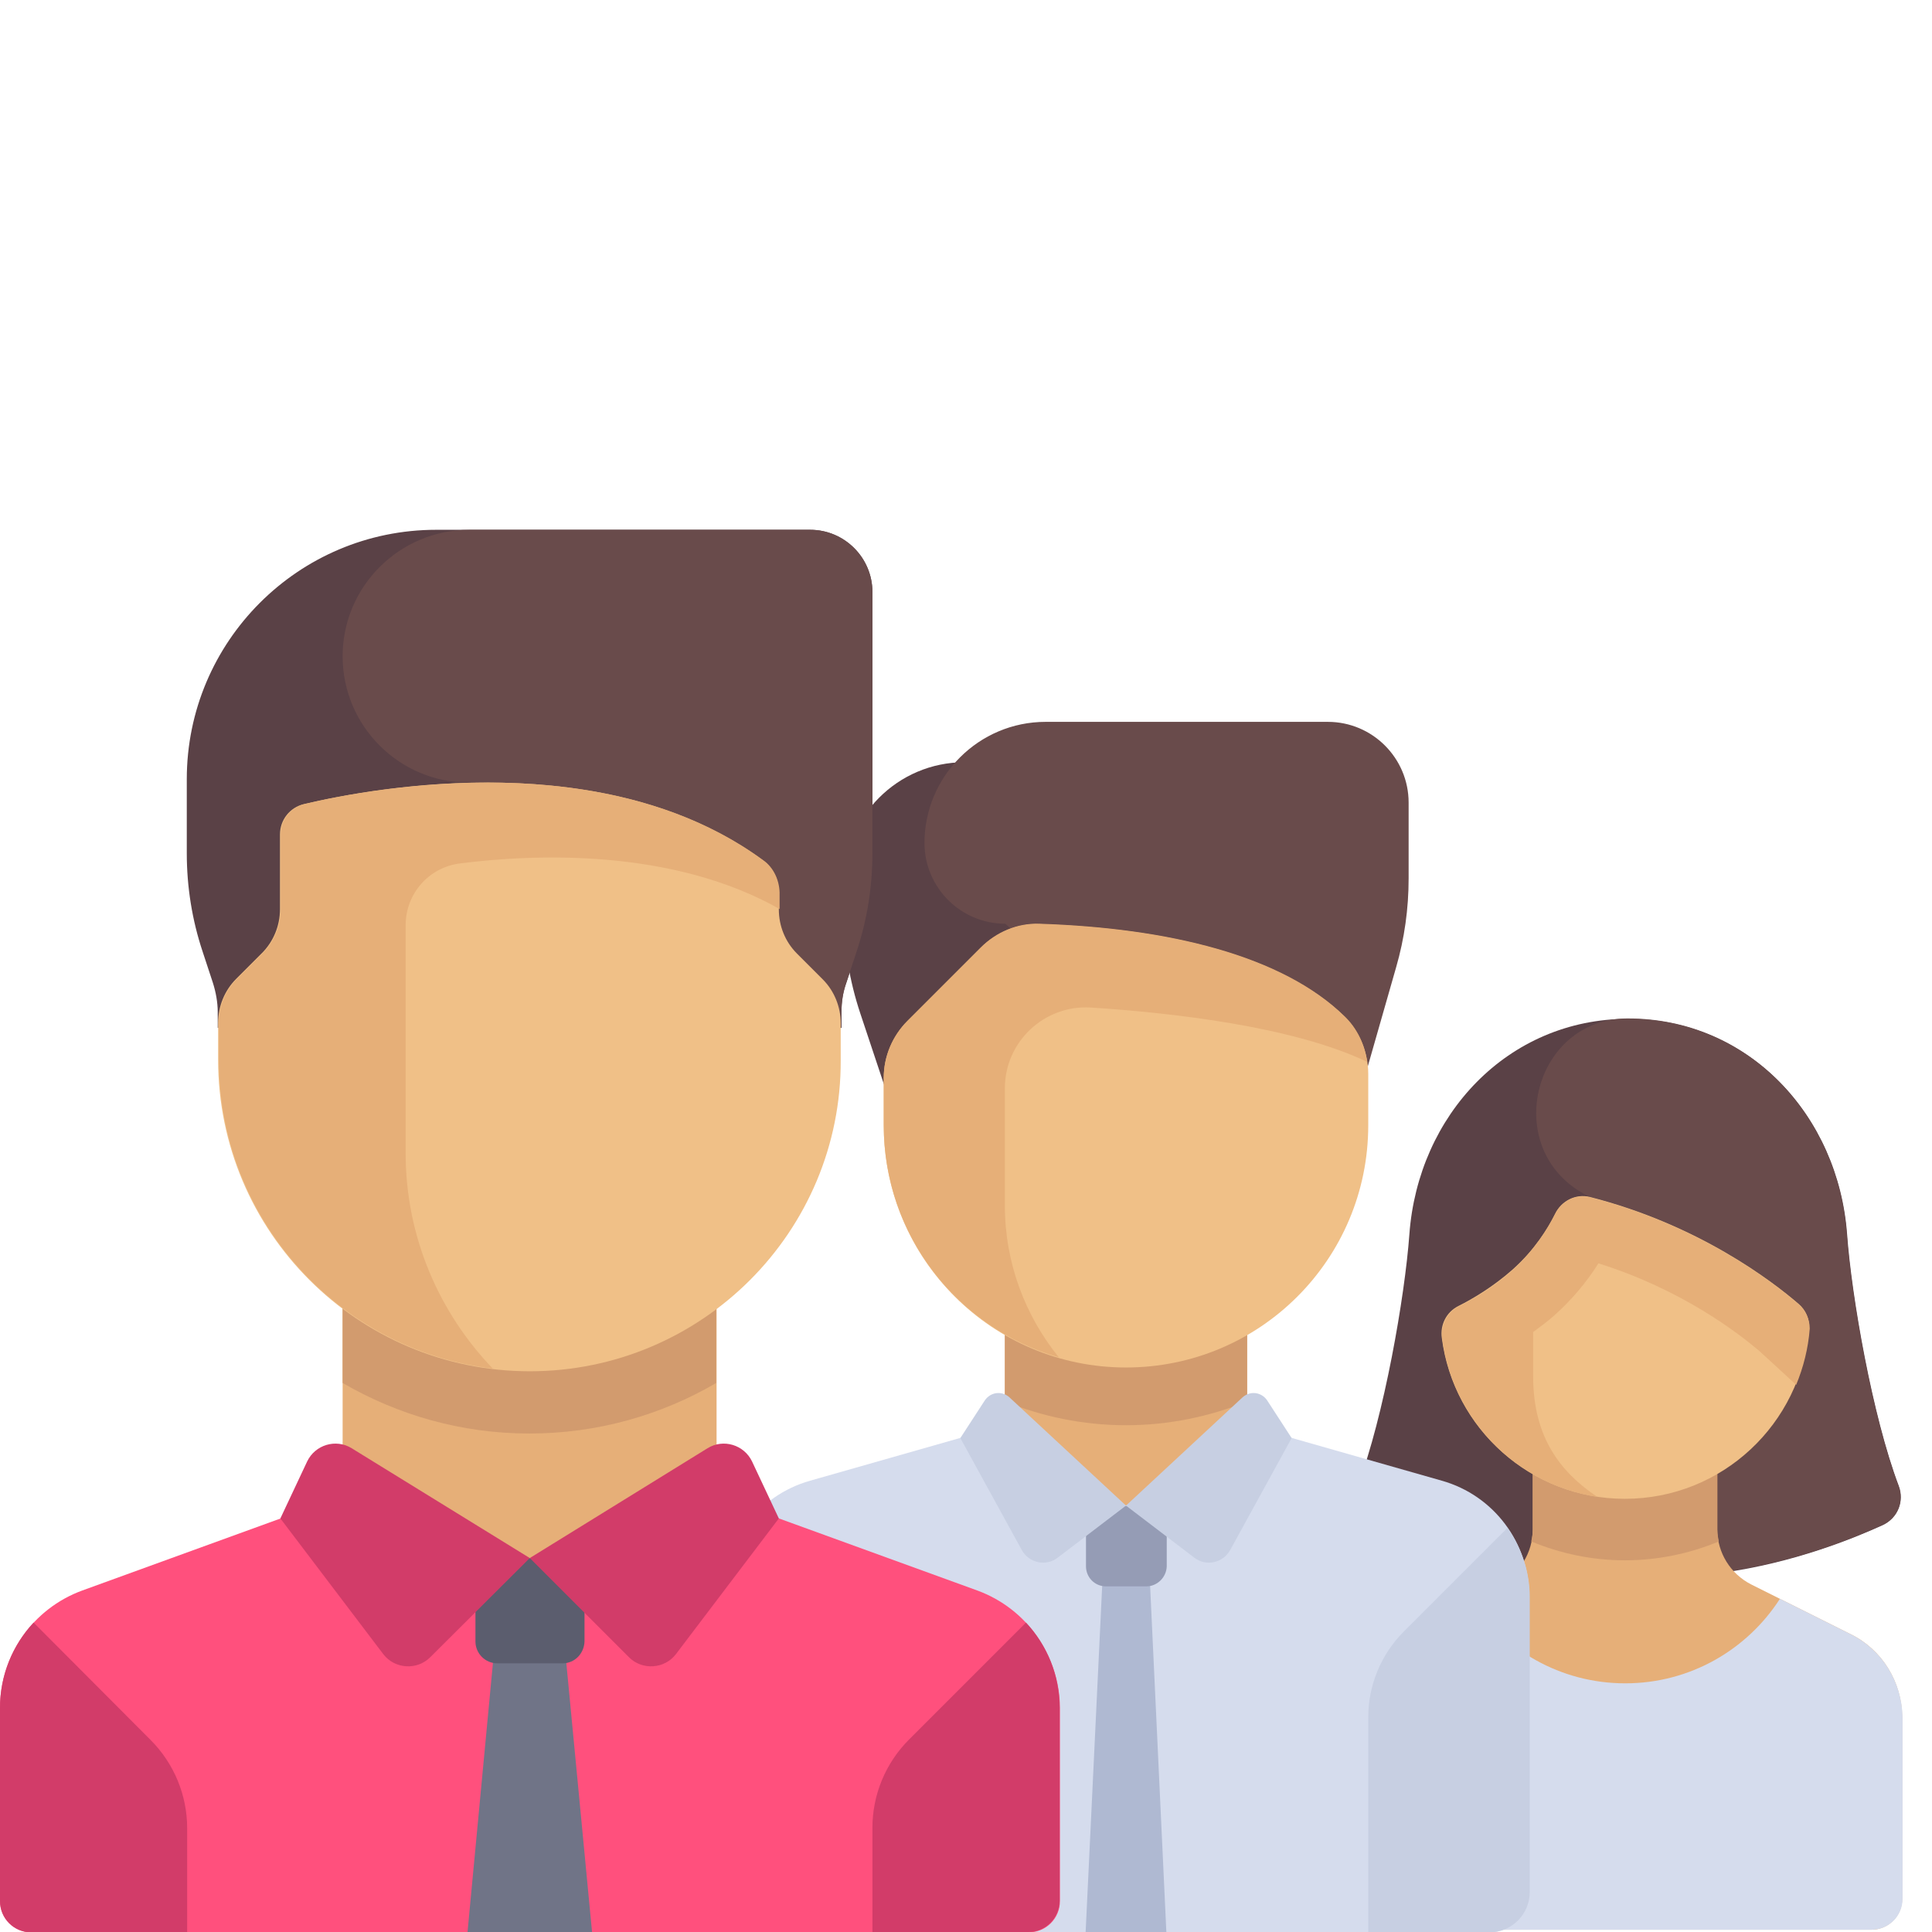 <?xml version="1.0" encoding="utf-8"?>
<!-- Generator: Adobe Illustrator 21.0.2, SVG Export Plug-In . SVG Version: 6.00 Build 0)  -->
<svg version="1.1" id="Layer_1" xmlns="http://www.w3.org/2000/svg" xmlns:xlink="http://www.w3.org/1999/xlink" x="0px" y="0px"
	 viewBox="0 0 512 512" style="enable-background:new 0 0 512 512;" xml:space="preserve">
<style type="text/css">
	.st0{fill:#5A4146;}
	.st1{fill:#694B4B;}
	.st2{fill:#E6AF78;}
	.st3{fill:#D29B6E;}
	.st4{fill:#D5DCED;}
	.st5{fill:#F0C087;}
	.st6{fill:#C7CFE2;}
	.st7{fill:#AFB9D2;}
	.st8{fill:#959CB5;}
	.st9{fill:#FF507D;}
	.st10{fill:#707487;}
	.st11{fill:#5B5D6E;}
	.st12{fill:#D23C69;}
</style>
<g>
	<path class="st0" d="M503.2,393.8c-7-18.5-12.5-50.2-13.7-66.7c-2.3-31.4-26-57.1-58-57.1s-55.7,25.6-58,57.1
		c-1.2,16.5-6.7,48.2-13.7,66.7c-1.5,4.1,0.2,8.6,4.2,10.4c7.5,3.4,23.4,10,42.6,12.6h49.7c19.1-2.6,35.1-9.2,42.6-12.6
		C503,402.3,504.7,397.8,503.2,393.8z"/>
	<path class="st1" d="M498.9,404.1c4-1.8,5.8-6.3,4.2-10.4c-7-18.5-12.5-50.2-13.7-66.7c-2.3-31.4-26-57.1-58-57.1
		c-0.1,0-0.2,0-0.2,0c-24.6,0.1-33.3,33.6-12.1,46.1c1.3,0.8,2.1,1.1,2.1,1.1l18.5,99.5h16.6C475.5,414.1,491.5,407.5,498.9,404.1z"
		/>
	<path class="st2" d="M490.5,433.1l-26.4-13.2c-5.5-2.8-9-8.4-9-14.6l0-24.5h-48.9v24.5c0,6.2-3.5,11.8-9,14.6l-26.4,13.2
		c-8.3,4.1-13.5,12.6-13.5,21.9v48.2c0,4.5,3.6,8.2,8.2,8.2h130.4c4.5,0,8.2-3.6,8.2-8.2V455C504,445.7,498.8,437.2,490.5,433.1z"/>
	<path class="st3" d="M430.6,413.5c8.8,0,17.2-1.8,24.9-5c-0.2-1-0.4-2-0.4-3.1l0-24.5h-48.9v24.5c0,1.1-0.2,2.1-0.4,3.1
		C413.5,411.7,421.9,413.5,430.6,413.5z"/>
	<path class="st4" d="M490.5,433.1l-18.8-9.4c-8.7,13.5-23.8,22.4-41,22.4s-32.3-8.9-41-22.4l-18.8,9.4
		c-8.3,4.1-13.5,12.6-13.5,21.9v48.2c0,4.5,3.6,8.2,8.2,8.2h130.4c4.5,0,8.2-3.6,8.2-8.2V455C504,445.7,498.8,437.2,490.5,433.1z"/>
	<path class="st5" d="M430.6,397.2L430.6,397.2c-24.9,0-45.4-18.6-48.5-42.6c-0.5-3.5,1.2-6.9,4.4-8.5c3.8-1.9,9.2-5.1,14.4-9.7
		c5.8-5.2,9.2-10.7,11.2-14.7c1.7-3.5,5.5-5.4,9.2-4.5c28.7,7.3,48.2,22.2,55.3,28.3c1.9,1.6,3,4,2.8,6.6
		C477.4,377.3,456.4,397.2,430.6,397.2z"/>
	<path class="st2" d="M476.6,345.6c-7.1-6.1-26.6-21-55.3-28.3c-3.7-0.9-7.5,1-9.2,4.5c-1.5,3-3.9,6.9-7.4,10.9c0,0,0,0,0,0
		c-1.1,1.3-2.3,2.5-3.7,3.8c-5.2,4.7-10.7,7.9-14.4,9.7c-3.1,1.6-4.8,5-4.4,8.5c2.8,21.6,19.7,38.7,41.1,42c-9.8-6.6-17-15.8-17-32
		V353c1.9-1.4,3.7-2.7,5.6-4.4c4.5-4,8.5-8.7,11.7-13.8c22,6.9,36.8,18.3,42.5,23.1c1.5,1.4,5.4,4.9,9.9,9.1
		c1.9-4.6,3.2-9.6,3.6-14.9C479.6,349.6,478.5,347.2,476.6,345.6z"/>
	<path class="st6" d="M362.3,440.3c-3.1,4.2-5,9.3-5,14.7v48.2c0,4.5,3.6,8.2,8.2,8.2h24.5v-41.1c0-5-2.3-9.6-6.1-12.7L362.3,440.3z
		"/>
</g>
<g>
	<path class="st0" d="M223.6,234.1v7.5c0,9.2,1.5,18.3,4.4,27l17,51H277V202h-21.4C237.9,202,223.6,216.4,223.6,234.1z"/>
	<path class="st1" d="M370,256.3l-18.1,63.3l-85.5-74.8c-11.8,0-21.4-9.6-21.4-21.4l0,0c0-17.7,14.4-32.1,32.1-32.1h74.8
		c11.8,0,21.4,9.6,21.4,21.4v20.1C373.3,240.8,372.2,248.7,370,256.3z"/>
	<rect x="266.3" y="351.7" class="st2" width="64.2" height="47.3"/>
	<path class="st3" d="M266.3,371.4c9.9,4,20.7,6.3,32.1,6.3c11.3,0,22.2-2.3,32.1-6.3v-19.6h-64.2L266.3,371.4L266.3,371.4z"/>
	<path class="st4" d="M382.1,392.4l-51.6-14.7L298.4,399l-32.1-21.3l-51.6,14.7c-13.8,3.9-23.3,16.5-23.3,30.8v78.2
		c0,5.9,4.8,10.7,10.7,10.7h192.5c5.9,0,10.7-4.8,10.7-10.7v-78.2C405.3,408.9,395.9,396.3,382.1,392.4z"/>
	<polygon class="st7" points="309.1,512.1 287.7,512.1 293.1,399.1 303.8,399.1 	"/>
	<path class="st5" d="M298.4,362.4L298.4,362.4c-35.4,0-64.2-28.7-64.2-64.2v-12.5c0-5.7,2.3-11.1,6.3-15.1l19.4-19.4
		c4.1-4.1,9.7-6.5,15.5-6.3c34.2,1.1,64.4,8.4,81,24.6c4,4,6.2,9.5,6.2,15.1v13.6C362.6,333.7,333.9,362.4,298.4,362.4z"/>
	<path class="st2" d="M266.3,288.4c0-12.3,10.4-22.1,22.7-21.4c21.6,1.4,53.6,5,73.3,14.4c-0.6-4.5-2.6-8.8-5.9-12
		c-16.5-16.2-46.8-23.5-81-24.6l0,0v0c-5.8-0.2-11.4,2.2-15.5,6.3l-19.4,19.4c-4,4-6.3,9.4-6.3,15.1v12.5
		c0,29.3,19.6,53.9,46.4,61.6c-8.9-11-14.3-25-14.3-40.2L266.3,288.4L266.3,288.4z"/>
	<path class="st6" d="M362.6,455.1c0-8.5,3.4-16.7,9.4-22.7l27.5-27.5c3.7,5.3,5.9,11.6,5.9,18.3v78.2c0,5.9-4.8,10.7-10.7,10.7
		h-32.1L362.6,455.1L362.6,455.1z"/>
	<path class="st8" d="M303.8,420.4h-10.7c-3,0-5.3-2.4-5.3-5.3v-16h21.4v16C309.1,418,306.7,420.4,303.8,420.4z"/>
	<g>
		<path class="st6" d="M298.4,399l-18.1,13.8c-3.1,2.4-7.6,1.4-9.5-2l-16.3-29.7l6.5-10c1.5-2.2,4.5-2.6,6.5-0.8L298.4,399z"/>
		<path class="st6" d="M298.4,399l18.1,13.8c3.1,2.4,7.6,1.4,9.5-2l16.3-29.7l-6.5-10c-1.5-2.2-4.5-2.6-6.5-0.8L298.4,399z"/>
	</g>
</g>
<g>
	<path class="st9" d="M259,421.5l-69.1-25.1l-49.5,16.5l-49.5-16.5l-69.1,25.1C8.7,426.3,0,438.7,0,452.6v51.2
		c0,4.6,3.7,8.3,8.3,8.3h264.3c4.6,0,8.3-3.7,8.3-8.3v-51.2C280.8,438.7,272.1,426.3,259,421.5z"/>
	<polygon class="st10" points="131.7,429.4 123.9,512 156.9,512 149,429.4 	"/>
	<path class="st11" d="M149.1,440.8h-17.3c-3.2,0-5.8-2.6-5.8-5.8v-22.1h28.9V435C154.8,438.2,152.3,440.8,149.1,440.8z"/>
	<path class="st12" d="M271.9,430c5.6,6,8.9,14,8.9,22.5v51.2c0,4.6-3.7,8.3-8.3,8.3h-41.3v-27.6c0-8.8,3.5-17.2,9.7-23.4L271.9,430
		z"/>
	<path class="st0" d="M231.2,226.1v-69.2c0-9.1-7.4-16.5-16.5-16.5h-99.1c-36.5,0-66.1,29.6-66.1,66.1v19.6c0,8.9,1.4,17.7,4.2,26.1
		l2.7,8.2c0.8,2.5,1.3,5.2,1.3,7.8v4.2H223v-4.2c0-2.7,0.4-5.3,1.3-7.8l2.7-8.2C229.8,243.8,231.2,235,231.2,226.1z"/>
	<path class="st1" d="M90.8,173.9c0,18.5,15,33.5,33.5,33.5h4.6l2.2,65H223v-4.2c0-2.7,0.4-5.3,1.3-7.8l2.7-8.2
		c2.8-8.4,4.2-17.2,4.2-26.1v-69.2c0-9.1-7.4-16.5-16.5-16.5h-90.3C105.9,140.4,90.8,155.4,90.8,173.9z"/>
	<rect x="90.8" y="338.6" class="st2" width="99.1" height="74.3"/>
	<path class="st3" d="M90.8,366.5c14.6,8.5,31.5,13.4,49.5,13.4s35-4.9,49.5-13.4v-27.9H90.8L90.8,366.5L90.8,366.5z"/>
	<g>
		<path class="st12" d="M140.4,412.9L114,439.2c-3.5,3.5-9.4,3.1-12.4-0.8l-27.3-36l7.1-15.1c2.1-4.4,7.6-6.1,11.8-3.5L140.4,412.9z
			"/>
		<path class="st12" d="M140.4,412.9l26.3,26.3c3.5,3.5,9.4,3.1,12.4-0.8l27.3-36l-7.1-15.1c-2.1-4.4-7.6-6.1-11.8-3.5L140.4,412.9z
			"/>
	</g>
	<path class="st5" d="M140.4,363.4L140.4,363.4c-45.6,0-82.6-37-82.6-82.6v-9.7c0-4.4,1.7-8.6,4.8-11.7l6.8-6.8
		c3.1-3.1,4.8-7.3,4.8-11.7v-19.8c0-3.8,2.6-7.1,6.3-8c19.5-4.6,80.3-15.5,121.7,14.9c2.7,2,4.2,5.2,4.2,8.6v4.4
		c0,4.4,1.7,8.6,4.8,11.7l6.8,6.8c3.1,3.1,4.8,7.3,4.8,11.7v9.7C223,326.4,186,363.4,140.4,363.4z"/>
	<path class="st2" d="M202.3,228c-29.1-21.4-67.7-22.3-94.9-19.4c-11.5,1.2-20.9,3.1-26.7,4.5c-3.7,0.9-6.3,4.2-6.3,8v19.8
		c0,4.4-1.7,8.6-4.8,11.7l-6.8,6.8c-3.1,3.1-4.8,7.3-4.8,11.7v9.7c0,42.2,31.7,77,72.6,81.9c-14.2-14.8-23.1-34.9-23.1-57.1v-60.4
		c0-8.4,6.2-15.4,14.5-16.4c19.8-2.5,56.1-4,84.6,12.1v-4.4C206.5,233.2,205,229.9,202.3,228z"/>
	<path class="st12" d="M8.9,430C3.3,436,0,444,0,452.6v51.2c0,4.6,3.7,8.3,8.3,8.3h41.3v-27.6c0-8.8-3.5-17.2-9.7-23.4L8.9,430z"/>
</g>
</svg>
